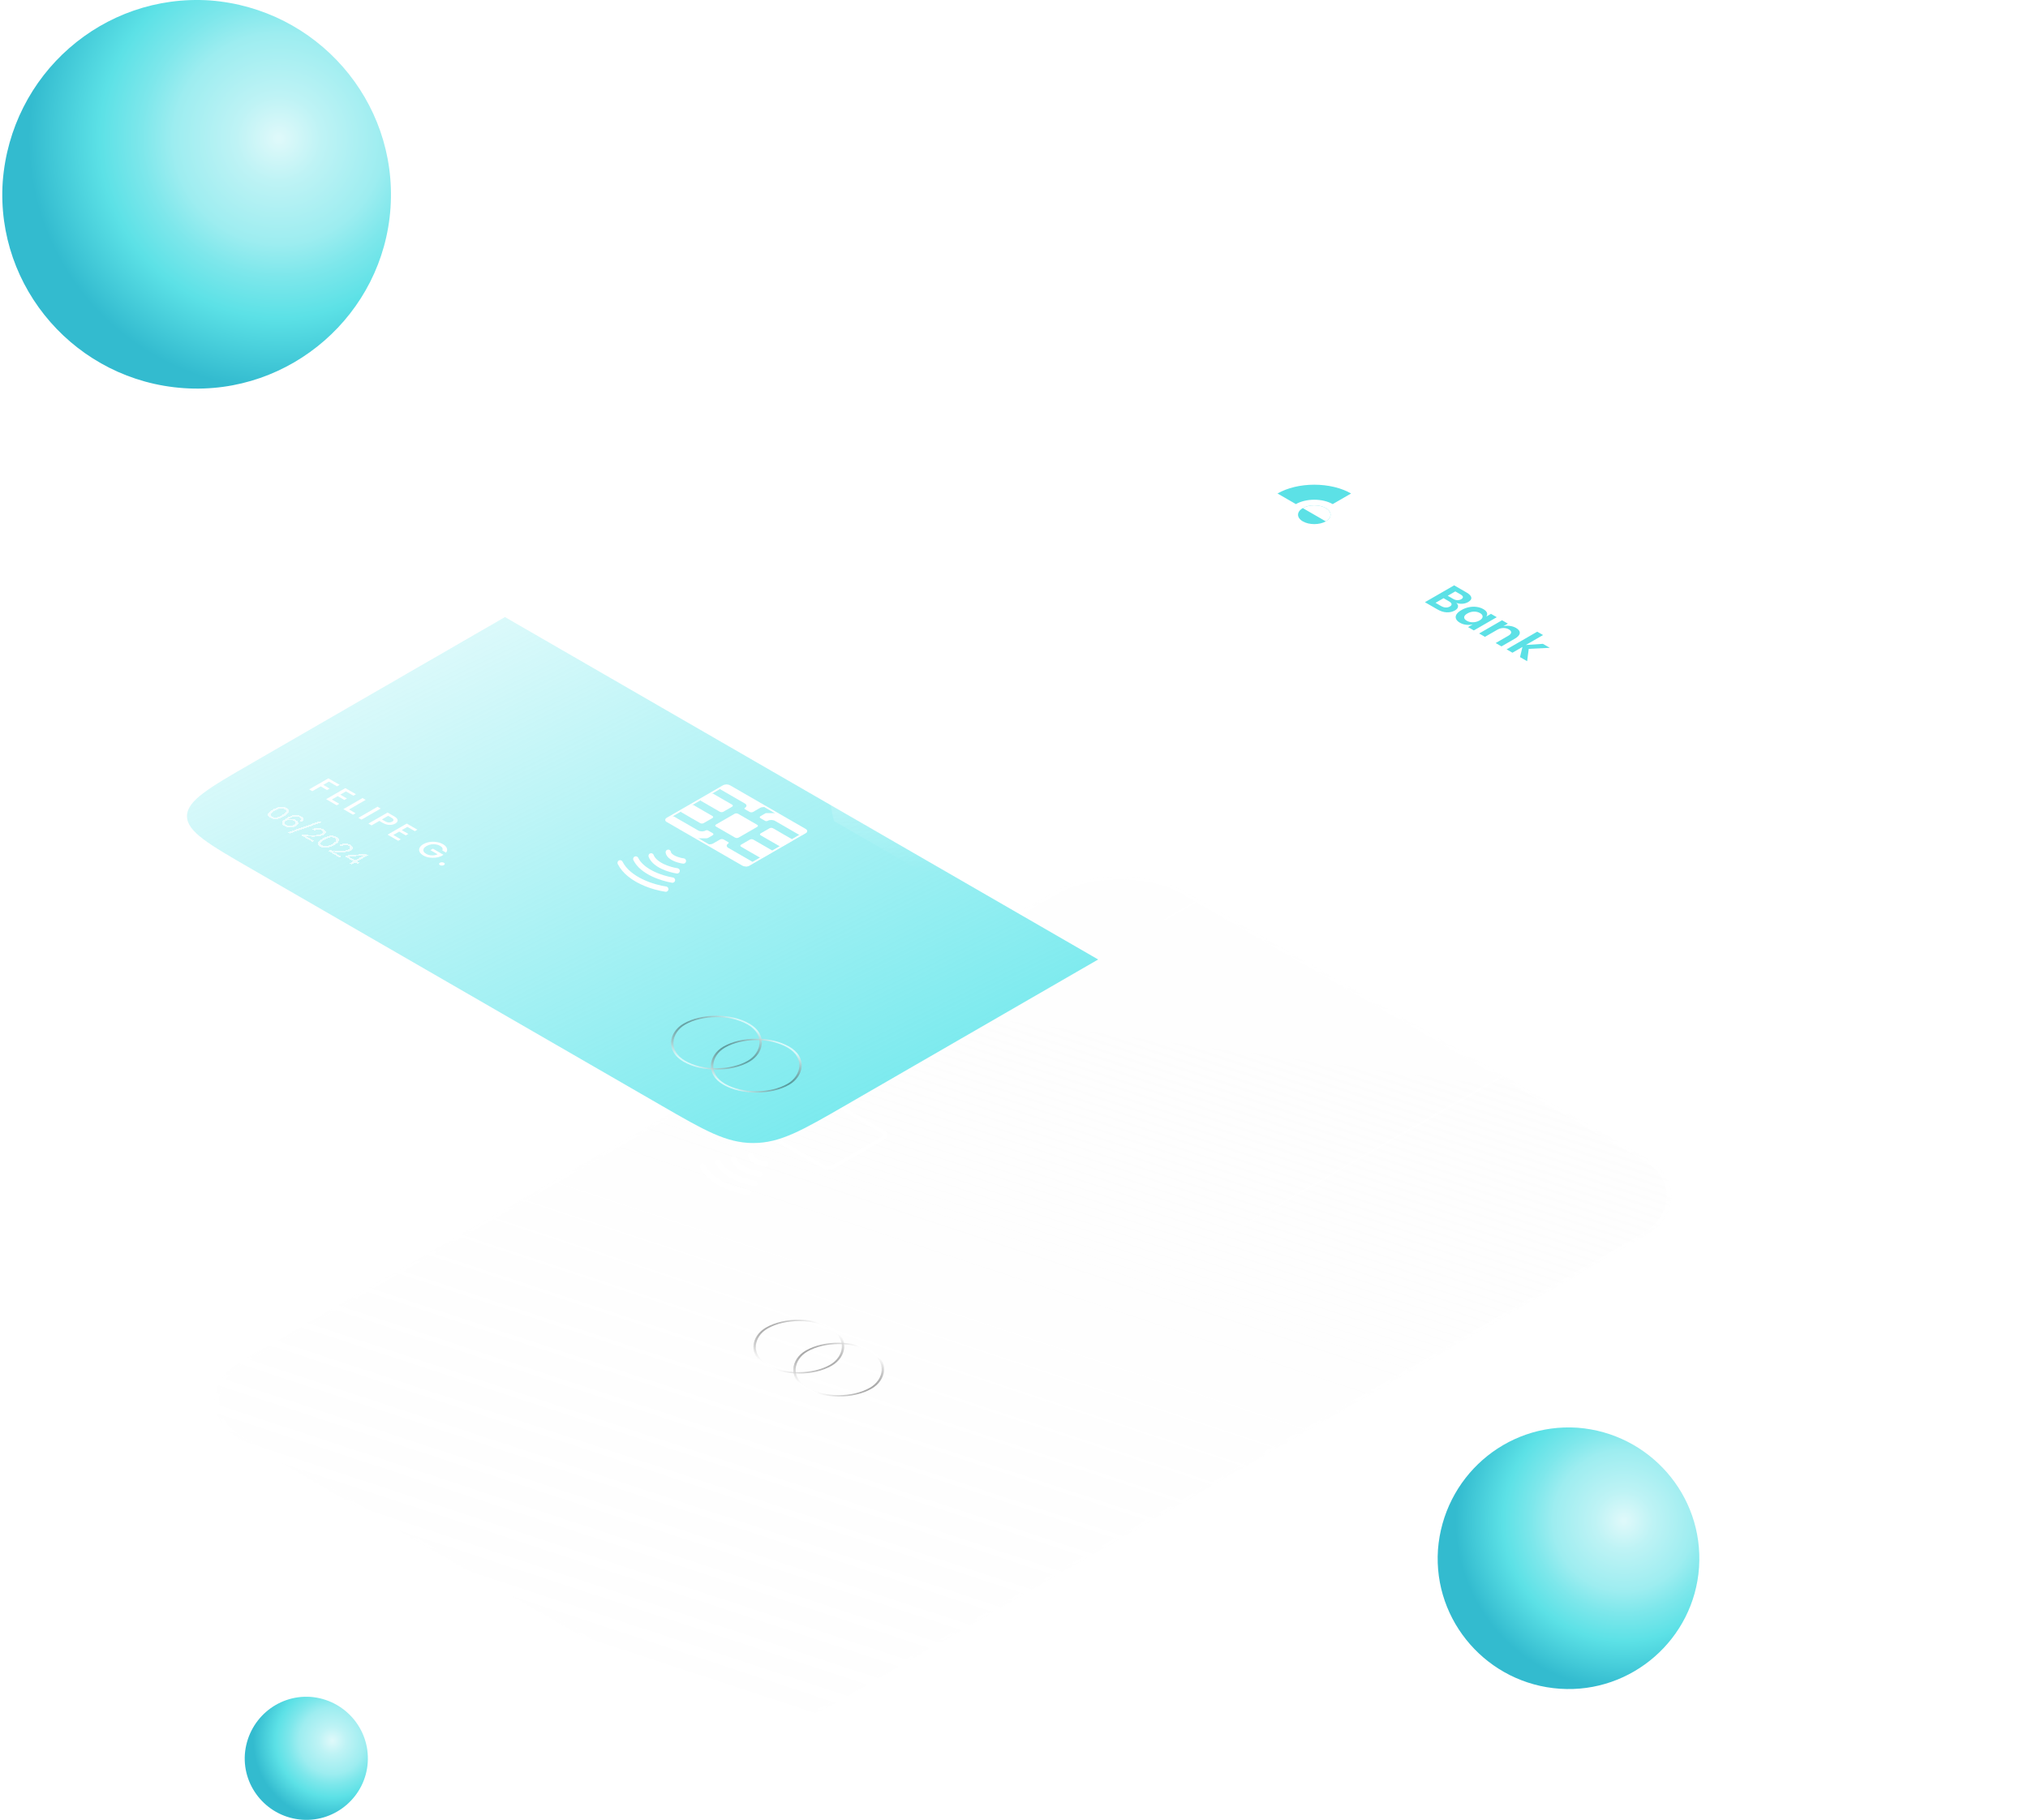 <svg width="527" height="473" viewBox="0 0 527 473" fill="none" xmlns="http://www.w3.org/2000/svg">
<path d="M47.813 100.884C19.926 99.009 -1.165 74.872 0.71 47.219C2.819 19.332 26.722 -1.759 54.609 0.116C82.262 2.225 103.353 26.128 101.478 54.015C99.603 81.668 75.466 102.759 47.813 100.884Z" fill="url(#paint0_radial_118120_24)"/>
<g filter="url(#filter0_b_118120_24)">
<rect width="178" height="284" rx="20" transform="matrix(0.866 0.5 -0.866 0.5 290.953 222)" fill="url(#paint1_linear_118120_24)"/>
<rect x="-2.98023e-08" y="0.5" width="177" height="283" rx="19.5" transform="matrix(0.866 0.5 -0.866 0.5 291.386 222.25)" stroke="url(#paint2_linear_118120_24)"/>
</g>
<g filter="url(#filter1_d_118120_24)">
<rect x="-2.05613e-08" y="0.345" width="177.31" height="283.558" rx="13.454" transform="matrix(0.866 0.5 -0.866 0.5 309.467 140.172)" fill="url(#paint3_linear_118120_24)" stroke="url(#paint4_linear_118120_24)" stroke-width="0.69"/>
<g opacity="0.9">
<rect opacity="0.75" x="4.47035e-08" y="-0.25" width="19.29" height="19.29" rx="9.645" transform="matrix(-0.866 -0.5 0.866 -0.5 218.156 356.496)" stroke="url(#paint5_linear_118120_24)" stroke-width="0.5"/>
<rect opacity="0.7" x="4.47035e-08" y="-0.25" width="19.29" height="19.29" rx="9.645" transform="matrix(-0.866 -0.5 0.866 -0.5 207.809 350.522)" stroke="url(#paint6_linear_118120_24)" stroke-width="0.5"/>
</g>
<g filter="url(#filter2_d_118120_24)">
<path d="M109.668 272.987L109.001 273.372L106.886 272.151L105.416 272.999L107.065 273.952L106.398 274.337L104.749 273.384L102.57 274.643L101.752 274.171L106.735 271.294L109.668 272.987ZM111.3 274.691L109.837 275.536L111.558 276.529L110.891 276.914L109.17 275.921L107.643 276.802L109.579 277.92L108.912 278.305L106.159 276.715L111.149 273.834L113.903 275.424L113.236 275.809L111.3 274.691ZM112.113 279.391L113.798 280.364L113.138 280.745L110.636 279.3L115.619 276.423L116.437 276.895L112.113 279.391ZM120.339 279.148L115.356 282.025L114.539 281.553L119.522 278.676L120.339 279.148ZM124.13 283.051C123.877 283.197 123.578 283.3 123.234 283.361C122.89 283.422 122.514 283.418 122.108 283.349C121.706 283.277 121.3 283.122 120.889 282.885L119.986 282.363L117.964 283.531L117.146 283.059L122.129 280.182L123.85 281.175C124.233 281.396 124.488 281.621 124.617 281.85C124.756 282.079 124.778 282.296 124.682 282.5C124.591 282.707 124.407 282.89 124.13 283.051ZM121.556 282.5C121.867 282.679 122.168 282.773 122.459 282.781C122.756 282.787 123.033 282.715 123.291 282.566C123.836 282.252 123.8 281.916 123.183 281.56L122.28 281.039L120.653 281.978L121.556 282.5ZM127.268 283.91L125.806 284.755L127.526 285.748L126.86 286.133L125.139 285.14L123.612 286.022L125.548 287.139L124.881 287.524L122.128 285.935L127.118 283.054L129.871 284.643L129.204 285.028L127.268 283.91ZM136.34 290.042C136.459 289.824 136.466 289.613 136.361 289.408C136.261 289.201 136.06 289.011 135.759 288.837C135.429 288.647 135.061 288.52 134.655 288.456C134.248 288.393 133.835 288.397 133.414 288.469C132.998 288.543 132.611 288.684 132.253 288.891C131.894 289.098 131.648 289.323 131.514 289.566C131.39 289.809 131.383 290.047 131.493 290.282C131.603 290.516 131.823 290.729 132.152 290.919C132.597 291.176 133.082 291.313 133.608 291.329C134.134 291.346 134.64 291.249 135.128 291.039L133.256 289.959L133.909 289.582L136.655 291.168L136.017 291.536C135.577 291.729 135.082 291.855 134.533 291.913C133.988 291.974 133.438 291.957 132.884 291.863C132.339 291.769 131.849 291.597 131.414 291.346C130.945 291.075 130.625 290.766 130.453 290.419C130.286 290.068 130.281 289.715 130.439 289.359C130.601 289.006 130.926 288.688 131.414 288.407C131.901 288.125 132.451 287.938 133.063 287.844C133.68 287.753 134.289 287.757 134.891 287.856C135.503 287.955 136.041 288.139 136.504 288.407C137.035 288.713 137.374 289.061 137.523 289.45C137.68 289.839 137.613 290.225 137.322 290.609L136.34 290.042ZM135.726 293.844C135.578 293.758 135.504 293.657 135.504 293.542C135.504 293.426 135.578 293.325 135.726 293.239C135.874 293.154 136.049 293.111 136.249 293.111C136.45 293.111 136.625 293.154 136.773 293.239C136.916 293.322 136.988 293.421 136.988 293.537C136.988 293.653 136.914 293.754 136.766 293.84C136.618 293.925 136.443 293.968 136.242 293.968C136.042 293.968 135.869 293.927 135.726 293.844Z" fill="white"/>
</g>
<g filter="url(#filter3_d_118120_24)">
<path d="M92.275 279.415C91.598 279.806 91.182 280.175 91.027 280.522C90.871 280.869 91.068 281.202 91.618 281.519C92.168 281.836 92.743 281.95 93.345 281.861C93.95 281.773 94.592 281.534 95.269 281.143C95.938 280.757 96.348 280.389 96.5 280.039C96.655 279.692 96.458 279.36 95.908 279.042C95.358 278.725 94.783 278.611 94.181 278.701C93.584 278.788 92.948 279.026 92.275 279.415ZM94.731 280.833C94.385 281.033 94.068 281.186 93.781 281.291C93.502 281.397 93.223 281.45 92.945 281.45C92.666 281.45 92.395 281.374 92.132 281.222C91.873 281.073 91.744 280.918 91.744 280.757C91.744 280.596 91.833 280.434 92.012 280.27C92.2 280.107 92.466 279.925 92.813 279.725C93.156 279.527 93.466 279.376 93.745 279.27C94.028 279.166 94.307 279.116 94.582 279.118C94.861 279.118 95.129 279.193 95.388 279.342C95.651 279.494 95.783 279.65 95.783 279.811C95.787 279.97 95.697 280.13 95.514 280.291C95.335 280.454 95.074 280.635 94.731 280.833ZM99.279 282.355C99.499 282.191 99.606 282.03 99.602 281.872C99.606 281.713 99.487 281.564 99.244 281.423C98.905 281.228 98.517 281.155 98.079 281.206C97.644 281.259 97.142 281.45 96.573 281.779L96.358 281.91C96.656 281.806 96.983 281.776 97.338 281.82C97.696 281.861 98.021 281.966 98.311 282.134C98.73 282.375 98.931 282.636 98.915 282.917C98.903 283.2 98.672 283.471 98.222 283.731C97.959 283.883 97.668 283.991 97.35 284.055C97.035 284.117 96.706 284.123 96.364 284.073C96.029 284.022 95.704 283.906 95.39 283.724C94.788 283.377 94.563 283.029 94.715 282.679C94.87 282.332 95.272 281.971 95.922 281.596C96.67 281.163 97.352 280.908 97.965 280.83C98.586 280.752 99.17 280.87 99.716 281.185C100.118 281.418 100.313 281.661 100.301 281.917C100.293 282.174 100.126 282.42 99.799 282.655L99.279 282.355ZM95.862 282.265C95.571 282.433 95.41 282.623 95.378 282.834C95.354 283.046 95.511 283.249 95.85 283.445C96.129 283.606 96.433 283.687 96.764 283.69C97.099 283.69 97.415 283.603 97.714 283.431C98.037 283.245 98.198 283.055 98.198 282.862C98.202 282.666 98.057 282.483 97.762 282.313C97.594 282.217 97.401 282.144 97.182 282.096C96.963 282.048 96.736 282.036 96.501 282.061C96.27 282.084 96.057 282.152 95.862 282.265ZM105.016 282.734L96.729 285.629L96.203 285.325L104.484 282.427L105.016 282.734ZM100.081 285.901C101.212 286.03 102.204 286.083 103.056 286.06C103.913 286.035 104.534 285.911 104.921 285.688C105.16 285.55 105.289 285.403 105.309 285.249C105.337 285.095 105.215 284.94 104.945 284.784C104.666 284.623 104.365 284.553 104.042 284.573C103.724 284.592 103.401 284.686 103.074 284.856L102.537 284.546C103.035 284.29 103.54 284.166 104.054 284.173C104.572 284.178 105.038 284.3 105.452 284.539C105.847 284.766 106.054 285.008 106.074 285.263C106.094 285.518 105.91 285.758 105.524 285.981C105.205 286.165 104.777 286.292 104.239 286.364C103.71 286.435 103.148 286.463 102.555 286.446C101.969 286.43 101.415 286.384 100.894 286.308L103.033 287.543L102.584 287.802L99.687 286.129L100.081 285.901ZM105.275 286.92C104.598 287.311 104.182 287.68 104.027 288.028C103.871 288.375 104.068 288.707 104.618 289.025C105.168 289.342 105.743 289.456 106.345 289.366C106.95 289.279 107.592 289.04 108.269 288.649C108.938 288.262 109.348 287.894 109.5 287.545C109.655 287.197 109.458 286.865 108.908 286.548C108.358 286.23 107.783 286.117 107.181 286.206C106.584 286.294 105.949 286.532 105.275 286.92ZM107.731 288.338C107.385 288.538 107.068 288.691 106.781 288.797C106.502 288.903 106.223 288.956 105.945 288.956C105.666 288.956 105.395 288.88 105.132 288.728C104.873 288.578 104.744 288.423 104.744 288.262C104.744 288.101 104.833 287.939 105.013 287.776C105.2 287.613 105.467 287.431 105.813 287.231C106.156 287.033 106.466 286.881 106.745 286.775C107.028 286.672 107.307 286.621 107.582 286.624C107.861 286.624 108.129 286.698 108.388 286.848C108.651 287 108.783 287.156 108.783 287.317C108.787 287.476 108.697 287.636 108.514 287.797C108.335 287.96 108.074 288.14 107.731 288.338ZM107.141 289.978C108.272 290.106 109.264 290.159 110.117 290.136C110.973 290.111 111.594 289.987 111.981 289.764C112.22 289.626 112.349 289.48 112.369 289.326C112.397 289.172 112.276 289.016 112.005 288.86C111.726 288.699 111.425 288.629 111.102 288.649C110.784 288.668 110.461 288.762 110.135 288.932L109.597 288.622C110.095 288.367 110.601 288.242 111.114 288.249C111.632 288.254 112.098 288.376 112.513 288.615C112.907 288.843 113.114 289.084 113.134 289.339C113.154 289.595 112.971 289.834 112.584 290.057C112.266 290.241 111.837 290.369 111.3 290.44C110.77 290.511 110.208 290.539 109.615 290.523C109.029 290.507 108.476 290.461 107.954 290.385L110.093 291.62L109.645 291.878L106.747 290.205L107.141 289.978ZM111.015 291.58L111.469 291.317L116.452 290.938L117.038 291.276L114.236 292.894L114.857 293.253L114.385 293.525L113.764 293.166L112.796 293.725L112.246 293.408L113.214 292.849L111.015 291.58ZM115.861 291.362L112.061 291.638L113.722 292.597L115.861 291.362Z" fill="white" fill-opacity="0.7" shape-rendering="crispEdges"/>
</g>
<rect x="-2.98023e-08" y="0.5" width="23.86" height="18.042" rx="1.5" transform="matrix(0.866 0.5 -0.866 0.5 210.633 273.822)" stroke="white"/>
<g style="mix-blend-mode:overlay">
<path d="M198.996 293.599C197.799 293.439 195.335 292.763 195.064 291.333M197.371 296.164C195.513 295.889 191.56 294.726 190.612 292.269M196.153 298.566C193.678 298.174 188.308 296.529 186.628 293.078M194.42 300.91C191.405 300.499 184.812 298.557 182.56 294.076" stroke="white" stroke-width="1.38" stroke-linecap="round" stroke-linejoin="round"/>
</g>
</g>
<g filter="url(#filter4_d_118120_24)">
<g filter="url(#filter5_b_118120_24)">
<rect width="178" height="284.248" rx="13.799" transform="matrix(0.866 0.5 -0.866 0.5 283.76 48)" fill="url(#paint7_linear_118120_24)"/>
<rect x="-2.05613e-08" y="0.345" width="177.31" height="283.558" rx="13.454" transform="matrix(0.866 0.5 -0.866 0.5 284.059 48.172)" stroke="url(#paint8_linear_118120_24)" stroke-width="0.69"/>
</g>
<g filter="url(#filter6_b_118120_24)">
<path d="M127.217 138.38L281.37 227.38L215.646 265.326C204.379 271.83 198.746 275.083 191.746 275.083C184.746 275.083 179.113 271.83 167.847 265.326L61.493 203.922C50.227 197.418 44.594 194.166 44.594 190.124C44.594 186.083 50.227 182.83 61.493 176.326L127.217 138.38Z" fill="url(#paint9_linear_118120_24)"/>
</g>
<path d="M358.743 121.396L351.15 125.78L349.623 124.898L352.925 122.992L349.677 121.117L346.375 123.023L344.859 122.147L352.452 117.764L353.968 118.639L350.892 120.415L354.14 122.29L357.216 120.514L358.743 121.396ZM361.312 124.68C361.893 125.015 362.291 125.386 362.506 125.792C362.729 126.201 362.739 126.617 362.539 127.04C362.345 127.458 361.936 127.847 361.312 128.207C360.689 128.567 360.015 128.803 359.291 128.915C358.566 129.027 357.846 129.02 357.129 128.896C356.426 128.772 355.784 128.542 355.204 128.207C354.623 127.872 354.221 127.499 353.999 127.089C353.791 126.679 353.784 126.266 353.978 125.847C354.171 125.429 354.58 125.04 355.204 124.68C355.827 124.32 356.501 124.084 357.226 123.972C357.957 123.856 358.674 123.86 359.377 123.985C360.086 124.113 360.732 124.345 361.312 124.68ZM360 125.438C359.577 125.193 359.068 125.073 358.473 125.077C357.885 125.077 357.308 125.241 356.742 125.568C356.175 125.895 355.888 126.23 355.881 126.574C355.881 126.913 356.093 127.205 356.516 127.449C356.939 127.694 357.444 127.816 358.032 127.816C358.627 127.812 359.208 127.646 359.775 127.319C360.341 126.992 360.624 126.659 360.624 126.319C360.631 125.976 360.423 125.682 360 125.438ZM368.192 128.652C368.773 128.987 369.17 129.358 369.386 129.763C369.608 130.173 369.619 130.589 369.418 131.011C369.224 131.429 368.816 131.819 368.192 132.179C367.568 132.539 366.894 132.775 366.17 132.887C365.446 132.998 364.725 132.992 364.008 132.868C363.305 132.744 362.664 132.514 362.083 132.179C361.502 131.843 361.101 131.471 360.878 131.061C360.671 130.651 360.663 130.237 360.857 129.819C361.051 129.401 361.459 129.012 362.083 128.652C362.707 128.292 363.381 128.056 364.105 127.944C364.836 127.828 365.553 127.832 366.256 127.956C366.966 128.085 367.611 128.317 368.192 128.652ZM366.88 129.409C366.457 129.165 365.948 129.045 365.352 129.049C364.765 129.049 364.187 129.213 363.621 129.54C363.055 129.867 362.768 130.202 362.761 130.546C362.761 130.885 362.972 131.177 363.395 131.421C363.818 131.665 364.324 131.788 364.912 131.788C365.507 131.783 366.087 131.618 366.654 131.291C367.22 130.964 367.503 130.631 367.503 130.291C367.511 129.948 367.303 129.654 366.88 129.409Z" fill="white"/>
<path d="M374.437 134.704C374.802 135.022 374.949 135.36 374.877 135.716C374.82 136.072 374.562 136.382 374.103 136.647C373.465 137.016 372.744 137.183 371.941 137.15C371.153 137.117 370.353 136.867 369.543 136.399L366.284 134.517L373.877 130.134L377.071 131.978C377.839 132.421 378.258 132.858 378.33 133.288C378.409 133.723 378.143 134.116 377.534 134.468C377.061 134.741 376.548 134.892 375.996 134.921C375.451 134.954 374.931 134.882 374.437 134.704ZM372.21 132.847L373.576 133.636C373.956 133.855 374.325 133.973 374.684 133.99C375.057 134.006 375.401 133.923 375.716 133.741C376.032 133.559 376.179 133.363 376.157 133.151C376.136 132.94 375.924 132.719 375.523 132.487L374.178 131.711L372.21 132.847ZM370.479 135.511C370.88 135.743 371.275 135.871 371.662 135.896C372.056 135.917 372.422 135.83 372.759 135.635C373.096 135.441 373.243 135.227 373.2 134.996C373.171 134.764 372.956 134.532 372.554 134.3L371.124 133.474L369.038 134.679L370.479 135.511ZM381.468 136.317C381.97 136.607 382.282 136.923 382.404 137.267C382.525 137.61 382.461 137.942 382.21 138.26L383.447 137.546L384.952 138.416L378.994 141.856L377.489 140.986L378.736 140.266C378.184 140.411 377.607 140.45 377.005 140.384C376.41 140.314 375.861 140.133 375.359 139.844C374.857 139.554 374.527 139.223 374.37 138.85C374.212 138.478 374.248 138.093 374.477 137.695C374.721 137.298 375.155 136.919 375.779 136.559C376.402 136.199 377.055 135.95 377.736 135.814C378.431 135.677 379.102 135.655 379.747 135.746C380.392 135.837 380.966 136.027 381.468 136.317ZM380.618 137.354C380.145 137.081 379.611 136.95 379.016 136.963C378.421 136.975 377.854 137.136 377.317 137.447C376.779 137.757 376.499 138.084 376.478 138.428C376.463 138.767 376.693 139.074 377.166 139.347C377.625 139.612 378.155 139.74 378.758 139.732C379.374 139.724 379.944 139.568 380.468 139.266C380.998 138.96 381.267 138.631 381.274 138.279C381.296 137.927 381.077 137.619 380.618 137.354ZM389.962 141.208C390.65 141.606 390.973 142.053 390.93 142.55C390.887 143.046 390.457 143.531 389.639 144.003L386.176 146.002L384.671 145.133L387.961 143.233C388.435 142.959 388.678 142.678 388.693 142.388C388.714 142.094 388.514 141.825 388.091 141.581C387.66 141.333 387.176 141.215 386.639 141.227C386.101 141.239 385.57 141.397 385.047 141.699L381.885 143.524L380.369 142.649L386.327 139.209L387.843 140.085L386.649 140.774C387.209 140.633 387.779 140.602 388.359 140.681C388.955 140.759 389.489 140.935 389.962 141.208ZM390.995 148.784L391.63 146.145L389.027 147.648L387.51 146.772L395.469 142.177L396.985 143.053L392.511 145.636L396.942 145.338L398.738 146.375L393.264 146.642L392.845 149.852L390.995 148.784Z" fill="#5CE1E6"/>
<path d="M347.096 106.264C345.205 105.173 342.796 104.429 340.173 104.128C337.551 103.827 334.832 103.982 332.362 104.572C329.892 105.163 327.78 106.164 326.295 107.447C324.809 108.731 324.016 110.24 324.016 111.784C324.016 113.328 324.809 114.837 326.295 116.12C327.78 117.404 329.892 118.404 332.362 118.995C334.832 119.586 337.551 119.74 340.173 119.439C342.796 119.138 345.205 118.395 347.096 117.303L342.316 114.543C341.37 115.089 340.166 115.461 338.854 115.612C337.543 115.762 336.184 115.685 334.949 115.389C333.714 115.094 332.658 114.594 331.915 113.952C331.172 113.31 330.776 112.556 330.776 111.784C330.776 111.012 331.172 110.257 331.915 109.615C332.658 108.974 333.714 108.473 334.949 108.178C336.184 107.883 337.543 107.805 338.854 107.956C340.166 108.107 341.37 108.478 342.316 109.024L347.096 106.264Z" fill="white"/>
<path d="M347.096 106.264C345.84 105.54 344.35 104.965 342.709 104.572C341.069 104.18 339.311 103.978 337.536 103.978C335.76 103.978 334.002 104.18 332.362 104.572C330.722 104.965 329.231 105.54 327.976 106.264L332.756 109.024C333.383 108.662 334.129 108.374 334.949 108.178C335.769 107.982 336.648 107.881 337.536 107.881C338.423 107.881 339.302 107.982 340.123 108.178C340.943 108.374 341.688 108.662 342.316 109.024L347.096 106.264Z" fill="#5CE1E6"/>
<circle cx="3.45" cy="3.45" r="3.45" transform="matrix(0.866 0.5 -0.866 0.5 337.536 108.334)" fill="#5CE1E6"/>
<path d="M340.523 113.509C340.915 113.282 341.227 113.013 341.439 112.717C341.651 112.421 341.761 112.104 341.761 111.784C341.761 111.463 341.651 111.146 341.439 110.85C341.227 110.554 340.915 110.285 340.523 110.059C340.131 109.832 339.665 109.653 339.153 109.53C338.64 109.408 338.091 109.344 337.536 109.344C336.981 109.344 336.431 109.408 335.919 109.53C335.406 109.653 334.941 109.832 334.548 110.059L337.536 111.784L340.523 113.509Z" fill="white"/>
<g opacity="0.9">
<rect opacity="0.75" x="4.47035e-08" y="-0.25" width="19.29" height="19.29" rx="9.645" transform="matrix(-0.866 -0.5 0.866 -0.5 192.747 264.496)" stroke="url(#paint10_linear_118120_24)" stroke-width="0.5"/>
<rect opacity="0.7" x="4.47035e-08" y="-0.25" width="19.29" height="19.29" rx="9.645" transform="matrix(-0.866 -0.5 0.866 -0.5 182.401 258.522)" stroke="url(#paint11_linear_118120_24)" stroke-width="0.5"/>
</g>
<g filter="url(#filter7_d_118120_24)">
<path d="M289.734 64.009C290.975 64.725 291.735 65.404 292.014 66.045C292.294 66.695 291.921 67.316 290.896 67.908C289.871 68.5 288.799 68.713 287.68 68.548C286.562 68.391 285.382 67.954 284.142 67.238C282.887 66.513 282.116 65.824 281.83 65.17C281.543 64.524 281.912 63.905 282.937 63.313C283.963 62.721 285.038 62.506 286.164 62.668C287.289 62.837 288.48 63.284 289.734 64.009ZM285.346 66.542C285.927 66.877 286.458 67.138 286.938 67.325C287.411 67.515 287.888 67.616 288.368 67.629C288.856 67.645 289.326 67.523 289.777 67.263C290.229 67.002 290.441 66.731 290.412 66.449C290.39 66.172 290.218 65.894 289.896 65.617C289.566 65.344 289.111 65.04 288.53 64.704C287.928 64.356 287.386 64.085 286.906 63.891C286.425 63.696 285.945 63.593 285.465 63.58C284.977 63.572 284.508 63.698 284.056 63.959C283.604 64.22 283.389 64.489 283.411 64.766C283.425 65.048 283.601 65.327 283.937 65.605C284.274 65.882 284.744 66.195 285.346 66.542ZM281.769 68.608C283.009 69.324 283.769 70.003 284.049 70.644C284.329 71.294 283.956 71.915 282.931 72.507C281.905 73.099 280.833 73.312 279.715 73.147C278.596 72.989 277.417 72.552 276.177 71.836C274.922 71.112 274.151 70.423 273.864 69.769C273.577 69.123 273.947 68.504 274.972 67.912C275.997 67.32 277.073 67.105 278.198 67.266C279.324 67.436 280.514 67.883 281.769 68.608ZM277.381 71.141C277.962 71.476 278.492 71.737 278.973 71.923C279.446 72.114 279.923 72.215 280.403 72.228C280.891 72.244 281.36 72.122 281.812 71.861C282.264 71.6 282.475 71.329 282.447 71.048C282.425 70.77 282.253 70.493 281.93 70.216C281.601 69.943 281.145 69.638 280.565 69.303C279.962 68.955 279.421 68.684 278.941 68.49C278.46 68.295 277.98 68.192 277.499 68.179C277.012 68.171 276.542 68.297 276.091 68.558C275.639 68.819 275.424 69.088 275.445 69.365C275.46 69.647 275.635 69.926 275.972 70.203C276.309 70.481 276.779 70.793 277.381 71.141ZM273.804 73.206C275.044 73.922 275.804 74.601 276.084 75.243C276.363 75.893 275.991 76.514 274.965 77.106C273.94 77.698 272.868 77.911 271.75 77.745C270.631 77.588 269.452 77.151 268.211 76.435C266.957 75.711 266.186 75.022 265.899 74.368C265.612 73.722 265.981 73.103 267.007 72.511C268.032 71.919 269.107 71.704 270.233 71.865C271.359 72.035 272.549 72.482 273.804 73.206ZM269.416 75.74C269.997 76.075 270.527 76.336 271.008 76.522C271.481 76.713 271.958 76.814 272.438 76.826C272.925 76.843 273.395 76.721 273.847 76.46C274.298 76.199 274.51 75.928 274.481 75.647C274.46 75.369 274.288 75.092 273.965 74.814C273.635 74.541 273.18 74.237 272.599 73.902C271.997 73.554 271.456 73.283 270.975 73.088C270.495 72.894 270.014 72.79 269.534 72.778C269.047 72.77 268.577 72.896 268.125 73.157C267.674 73.417 267.458 73.686 267.48 73.964C267.494 74.245 267.67 74.525 268.007 74.802C268.344 75.079 268.814 75.392 269.416 75.74ZM265.838 77.805C267.079 78.521 267.839 79.2 268.118 79.842C268.398 80.492 268.025 81.113 267 81.704C265.975 82.296 264.903 82.51 263.784 82.344C262.666 82.187 261.486 81.75 260.246 81.034C258.991 80.309 258.22 79.62 257.934 78.966C257.647 78.32 258.016 77.702 259.041 77.11C260.067 76.518 261.142 76.302 262.268 76.464C263.394 76.634 264.584 77.081 265.838 77.805ZM261.45 80.338C262.031 80.674 262.562 80.935 263.042 81.121C263.515 81.311 263.992 81.413 264.473 81.425C264.96 81.442 265.43 81.32 265.881 81.059C266.333 80.798 266.545 80.527 266.516 80.245C266.495 79.968 266.322 79.691 266 79.413C265.67 79.14 265.215 78.836 264.634 78.501C264.032 78.153 263.49 77.882 263.01 77.687C262.53 77.493 262.049 77.389 261.569 77.377C261.081 77.368 260.612 77.495 260.16 77.755C259.708 78.016 259.493 78.285 259.515 78.563C259.529 78.844 259.705 79.124 260.042 79.401C260.379 79.678 260.848 79.991 261.45 80.338ZM254.004 84.638C255.244 85.354 256.004 86.033 256.284 86.674C256.564 87.324 256.191 87.945 255.165 88.537C254.14 89.129 253.068 89.342 251.95 89.177C250.831 89.019 249.652 88.583 248.411 87.867C247.157 87.142 246.386 86.453 246.099 85.799C245.812 85.153 246.182 84.534 247.207 83.942C248.232 83.35 249.308 83.135 250.433 83.296C251.559 83.466 252.749 83.913 254.004 84.638ZM249.616 87.171C250.197 87.506 250.727 87.767 251.208 87.954C251.681 88.144 252.158 88.245 252.638 88.258C253.126 88.274 253.595 88.152 254.047 87.891C254.499 87.631 254.71 87.359 254.682 87.078C254.66 86.801 254.488 86.523 254.165 86.246C253.835 85.973 253.38 85.668 252.799 85.333C252.197 84.986 251.656 84.714 251.175 84.52C250.695 84.325 250.215 84.222 249.734 84.209C249.247 84.201 248.777 84.327 248.325 84.588C247.874 84.849 247.659 85.118 247.68 85.395C247.694 85.677 247.87 85.956 248.207 86.234C248.544 86.511 249.014 86.823 249.616 87.171ZM246.039 89.237C247.279 89.953 248.039 90.632 248.319 91.273C248.598 91.923 248.225 92.544 247.2 93.136C246.175 93.728 245.103 93.941 243.984 93.775C242.866 93.618 241.687 93.181 240.446 92.465C239.191 91.741 238.421 91.052 238.134 90.398C237.847 89.752 238.216 89.133 239.242 88.541C240.267 87.949 241.342 87.734 242.468 87.895C243.594 88.065 244.784 88.512 246.039 89.237ZM241.651 91.77C242.231 92.105 242.762 92.366 243.242 92.552C243.716 92.743 244.192 92.844 244.673 92.856C245.16 92.873 245.63 92.751 246.082 92.49C246.533 92.229 246.745 91.958 246.716 91.677C246.695 91.399 246.523 91.122 246.2 90.845C245.87 90.572 245.415 90.267 244.834 89.932C244.232 89.584 243.691 89.313 243.21 89.118C242.73 88.924 242.249 88.82 241.769 88.808C241.281 88.8 240.812 88.926 240.36 89.187C239.908 89.448 239.693 89.717 239.715 89.994C239.729 90.275 239.905 90.555 240.242 90.832C240.579 91.11 241.048 91.422 241.651 91.77ZM238.073 93.835C239.314 94.551 240.074 95.23 240.353 95.872C240.633 96.522 240.26 97.143 239.235 97.735C238.21 98.327 237.138 98.54 236.019 98.374C234.901 98.217 233.721 97.78 232.481 97.064C231.226 96.34 230.455 95.65 230.169 94.996C229.882 94.351 230.251 93.732 231.276 93.14C232.302 92.548 233.377 92.333 234.503 92.494C235.628 92.664 236.819 93.111 238.073 93.835ZM233.685 96.369C234.266 96.704 234.797 96.965 235.277 97.151C235.75 97.341 236.227 97.443 236.708 97.455C237.195 97.472 237.665 97.35 238.116 97.089C238.568 96.828 238.78 96.557 238.751 96.275C238.729 95.998 238.557 95.721 238.235 95.444C237.905 95.17 237.45 94.866 236.869 94.531C236.267 94.183 235.725 93.912 235.245 93.717C234.764 93.523 234.284 93.419 233.804 93.407C233.316 93.399 232.847 93.525 232.395 93.786C231.943 94.046 231.728 94.316 231.75 94.593C231.764 94.874 231.94 95.154 232.277 95.431C232.613 95.708 233.083 96.021 233.685 96.369ZM230.108 98.434C231.348 99.15 232.108 99.829 232.388 100.471C232.668 101.121 232.295 101.742 231.27 102.333C230.244 102.925 229.172 103.139 228.054 102.973C226.935 102.816 225.756 102.379 224.516 101.663C223.261 100.938 222.49 100.249 222.203 99.595C221.916 98.949 222.286 98.331 223.311 97.739C224.336 97.147 225.412 96.931 226.537 97.093C227.663 97.263 228.853 97.71 230.108 98.434ZM225.72 100.967C226.301 101.303 226.831 101.564 227.312 101.75C227.785 101.94 228.262 102.042 228.742 102.054C229.23 102.071 229.699 101.949 230.151 101.688C230.603 101.427 230.814 101.156 230.786 100.874C230.764 100.597 230.592 100.32 230.269 100.042C229.94 99.769 229.484 99.465 228.904 99.129C228.301 98.782 227.76 98.511 227.28 98.316C226.799 98.121 226.319 98.018 225.838 98.006C225.351 97.997 224.881 98.124 224.43 98.384C223.978 98.645 223.763 98.914 223.784 99.192C223.799 99.473 223.974 99.752 224.311 100.03C224.648 100.307 225.118 100.62 225.72 100.967ZM218.274 105.267C219.514 105.983 220.274 106.662 220.554 107.303C220.833 107.953 220.46 108.574 219.435 109.166C218.41 109.758 217.338 109.971 216.219 109.806C215.101 109.648 213.921 109.212 212.681 108.496C211.426 107.771 210.656 107.082 210.369 106.428C210.082 105.782 210.451 105.163 211.477 104.571C212.502 103.979 213.577 103.764 214.703 103.925C215.829 104.095 217.019 104.542 218.274 105.267ZM213.886 107.8C214.466 108.135 214.997 108.396 215.477 108.582C215.951 108.773 216.427 108.874 216.908 108.887C217.395 108.903 217.865 108.781 218.317 108.52C218.768 108.26 218.98 107.988 218.951 107.707C218.93 107.43 218.758 107.152 218.435 106.875C218.105 106.602 217.65 106.297 217.069 105.962C216.467 105.614 215.925 105.343 215.445 105.149C214.965 104.954 214.484 104.851 214.004 104.838C213.516 104.83 213.047 104.956 212.595 105.217C212.143 105.478 211.928 105.747 211.95 106.024C211.964 106.306 212.14 106.585 212.477 106.862C212.814 107.14 213.283 107.452 213.886 107.8ZM210.308 109.865C211.549 110.582 212.309 111.26 212.588 111.902C212.868 112.552 212.495 113.173 211.47 113.765C210.444 114.357 209.373 114.57 208.254 114.404C207.136 114.247 205.956 113.81 204.716 113.094C203.461 112.37 202.69 111.681 202.403 111.027C202.117 110.381 202.486 109.762 203.511 109.17C204.537 108.578 205.612 108.363 206.738 108.524C207.863 108.694 209.054 109.141 210.308 109.865ZM205.92 112.399C206.501 112.734 207.032 112.995 207.512 113.181C207.985 113.372 208.462 113.473 208.942 113.485C209.43 113.502 209.9 113.38 210.351 113.119C210.803 112.858 211.014 112.587 210.986 112.306C210.964 112.028 210.792 111.751 210.47 111.474C210.14 111.2 209.684 110.896 209.104 110.561C208.501 110.213 207.96 109.942 207.48 109.747C206.999 109.553 206.519 109.449 206.039 109.437C205.551 109.429 205.081 109.555 204.63 109.816C204.178 110.077 203.963 110.346 203.984 110.623C203.999 110.904 204.174 111.184 204.511 111.461C204.848 111.739 205.318 112.051 205.92 112.399ZM202.343 114.464C203.583 115.18 204.343 115.859 204.623 116.501C204.903 117.151 204.53 117.772 203.504 118.364C202.479 118.956 201.407 119.169 200.289 119.003C199.17 118.846 197.991 118.409 196.75 117.693C195.496 116.969 194.725 116.279 194.438 115.625C194.151 114.98 194.521 114.361 195.546 113.769C196.571 113.177 197.647 112.962 198.772 113.123C199.898 113.293 201.088 113.74 202.343 114.464ZM197.955 116.998C198.536 117.333 199.066 117.594 199.547 117.78C200.02 117.97 200.497 118.072 200.977 118.084C201.465 118.101 201.934 117.979 202.386 117.718C202.838 117.457 203.049 117.186 203.021 116.904C202.999 116.627 202.827 116.35 202.504 116.072C202.174 115.799 201.719 115.495 201.138 115.16C200.536 114.812 199.995 114.541 199.514 114.346C199.034 114.152 198.554 114.048 198.073 114.036C197.586 114.028 197.116 114.154 196.664 114.415C196.213 114.675 195.998 114.944 196.019 115.222C196.033 115.503 196.209 115.783 196.546 116.06C196.883 116.337 197.353 116.65 197.955 116.998ZM194.378 119.063C195.618 119.779 196.378 120.458 196.658 121.1C196.937 121.75 196.564 122.37 195.539 122.962C194.514 123.554 193.442 123.768 192.324 123.602C191.205 123.445 190.026 123.008 188.785 122.292C187.53 121.567 186.76 120.878 186.473 120.224C186.186 119.578 186.555 118.96 187.581 118.368C188.606 117.776 189.681 117.56 190.807 117.722C191.933 117.892 193.123 118.339 194.378 119.063ZM189.99 121.596C190.57 121.932 191.101 122.192 191.581 122.379C192.055 122.569 192.531 122.671 193.012 122.683C193.499 122.7 193.969 122.577 194.421 122.317C194.872 122.056 195.084 121.785 195.055 121.503C195.034 121.226 194.862 120.949 194.539 120.671C194.209 120.398 193.754 120.094 193.173 119.758C192.571 119.411 192.03 119.14 191.549 118.945C191.069 118.75 190.588 118.647 190.108 118.635C189.62 118.626 189.151 118.753 188.699 119.013C188.247 119.274 188.032 119.543 188.054 119.821C188.068 120.102 188.244 120.381 188.581 120.659C188.918 120.936 189.387 121.249 189.99 121.596ZM182.543 125.896C183.784 126.612 184.544 127.291 184.823 127.932C185.103 128.582 184.73 129.203 183.705 129.795C182.679 130.387 181.607 130.6 180.489 130.435C179.37 130.277 178.191 129.841 176.951 129.124C175.696 128.4 174.925 127.711 174.638 127.057C174.352 126.411 174.721 125.792 175.746 125.2C176.771 124.608 177.847 124.393 178.973 124.554C180.098 124.724 181.288 125.171 182.543 125.896ZM178.155 128.429C178.736 128.764 179.267 129.025 179.747 129.211C180.22 129.402 180.697 129.503 181.177 129.516C181.665 129.532 182.134 129.41 182.586 129.149C183.038 128.889 183.249 128.617 183.221 128.336C183.199 128.059 183.027 127.781 182.704 127.504C182.375 127.231 181.919 126.926 181.339 126.591C180.736 126.243 180.195 125.972 179.715 125.778C179.234 125.583 178.754 125.48 178.273 125.467C177.786 125.459 177.316 125.585 176.865 125.846C176.413 126.107 176.198 126.376 176.219 126.653C176.234 126.935 176.409 127.214 176.746 127.491C177.083 127.769 177.553 128.081 178.155 128.429ZM174.578 130.494C175.818 131.211 176.578 131.889 176.858 132.531C177.138 133.181 176.765 133.802 175.739 134.394C174.714 134.986 173.642 135.199 172.524 135.033C171.405 134.876 170.226 134.439 168.985 133.723C167.731 132.999 166.96 132.31 166.673 131.656C166.386 131.01 166.756 130.391 167.781 129.799C168.806 129.207 169.882 128.992 171.007 129.153C172.133 129.323 173.323 129.77 174.578 130.494ZM170.19 133.028C170.771 133.363 171.301 133.624 171.782 133.81C172.255 134.001 172.732 134.102 173.212 134.114C173.7 134.131 174.169 134.009 174.621 133.748C175.073 133.487 175.284 133.216 175.255 132.935C175.234 132.657 175.062 132.38 174.739 132.103C174.409 131.829 173.954 131.525 173.373 131.19C172.771 130.842 172.23 130.571 171.749 130.376C171.269 130.182 170.789 130.078 170.308 130.066C169.821 130.058 169.351 130.184 168.899 130.445C168.448 130.706 168.233 130.975 168.254 131.252C168.268 131.533 168.444 131.813 168.781 132.09C169.118 132.368 169.588 132.68 170.19 133.028ZM166.613 135.093C167.853 135.809 168.613 136.488 168.893 137.13C169.172 137.78 168.799 138.401 167.774 138.993C166.749 139.585 165.677 139.798 164.558 139.632C163.44 139.475 162.26 139.038 161.02 138.322C159.765 137.598 158.995 136.908 158.708 136.254C158.421 135.609 158.79 134.99 159.816 134.398C160.841 133.806 161.916 133.591 163.042 133.752C164.168 133.922 165.358 134.369 166.613 135.093ZM162.225 137.627C162.805 137.962 163.336 138.223 163.816 138.409C164.29 138.599 164.766 138.701 165.247 138.713C165.734 138.73 166.204 138.608 166.656 138.347C167.107 138.086 167.319 137.815 167.29 137.533C167.269 137.256 167.097 136.979 166.774 136.701C166.444 136.428 165.989 136.124 165.408 135.789C164.806 135.441 164.264 135.17 163.784 134.975C163.304 134.781 162.823 134.677 162.343 134.665C161.855 134.656 161.386 134.783 160.934 135.044C160.482 135.304 160.267 135.573 160.289 135.851C160.303 136.132 160.479 136.412 160.816 136.689C161.153 136.966 161.622 137.279 162.225 137.627ZM158.647 139.692C159.888 140.408 160.648 141.087 160.927 141.729C161.207 142.379 160.834 142.999 159.809 143.591C158.784 144.183 157.712 144.397 156.593 144.231C155.475 144.074 154.295 143.637 153.055 142.921C151.8 142.196 151.029 141.507 150.742 140.853C150.456 140.207 150.825 139.588 151.85 138.997C152.876 138.405 153.951 138.189 155.077 138.351C156.202 138.52 157.393 138.968 158.647 139.692ZM154.259 142.225C154.84 142.561 155.371 142.821 155.851 143.008C156.324 143.198 156.801 143.3 157.281 143.312C157.769 143.329 158.239 143.206 158.69 142.946C159.142 142.685 159.354 142.414 159.325 142.132C159.303 141.855 159.131 141.578 158.809 141.3C158.479 141.027 158.023 140.723 157.443 140.387C156.84 140.04 156.299 139.769 155.819 139.574C155.338 139.379 154.858 139.276 154.378 139.264C153.89 139.255 153.42 139.381 152.969 139.642C152.517 139.903 152.302 140.172 152.323 140.449C152.338 140.731 152.513 141.01 152.85 141.288C153.187 141.565 153.657 141.878 154.259 142.225Z" fill="white"/>
</g>
<g filter="url(#filter8_d_118120_24)">
<path d="M84.26 180.987L83.593 181.372L81.478 180.151L80.008 180.999L81.657 181.952L80.99 182.337L79.341 181.384L77.161 182.643L76.344 182.171L81.327 179.294L84.26 180.987ZM85.892 182.691L84.429 183.536L86.15 184.529L85.483 184.914L83.762 183.921L82.235 184.802L84.171 185.92L83.504 186.305L80.751 184.715L85.741 181.834L88.494 183.424L87.828 183.809L85.892 182.691ZM86.705 187.391L88.39 188.364L87.73 188.745L85.228 187.3L90.211 184.423L91.028 184.895L86.705 187.391ZM94.931 187.148L89.948 190.025L89.131 189.553L94.114 186.676L94.931 187.148ZM98.722 191.051C98.468 191.197 98.17 191.3 97.826 191.361C97.481 191.422 97.106 191.418 96.7 191.349C96.298 191.277 95.892 191.122 95.481 190.885L94.578 190.363L92.556 191.531L91.738 191.059L96.721 188.182L98.442 189.175C98.825 189.396 99.08 189.621 99.209 189.85C99.348 190.079 99.369 190.296 99.274 190.5C99.183 190.707 98.999 190.89 98.722 191.051ZM96.148 190.5C96.458 190.679 96.76 190.773 97.051 190.781C97.347 190.787 97.625 190.715 97.883 190.566C98.428 190.252 98.392 189.916 97.775 189.56L96.872 189.039L95.244 189.978L96.148 190.5ZM101.86 191.91L100.397 192.755L102.118 193.748L101.451 194.133L99.731 193.14L98.204 194.022L100.139 195.139L99.473 195.524L96.719 193.935L101.71 191.054L104.463 192.643L103.796 193.028L101.86 191.91ZM110.931 198.042C111.051 197.824 111.058 197.613 110.953 197.408C110.852 197.201 110.652 197.011 110.351 196.837C110.021 196.647 109.653 196.52 109.246 196.456C108.84 196.393 108.427 196.397 108.006 196.469C107.59 196.543 107.203 196.684 106.844 196.891C106.486 197.098 106.24 197.323 106.106 197.566C105.982 197.809 105.975 198.047 106.084 198.282C106.194 198.516 106.414 198.729 106.744 198.919C107.189 199.176 107.674 199.313 108.2 199.329C108.725 199.346 109.232 199.249 109.72 199.039L107.848 197.959L108.501 197.582L111.247 199.168L110.609 199.536C110.169 199.729 109.674 199.855 109.125 199.913C108.58 199.974 108.03 199.957 107.475 199.863C106.931 199.769 106.441 199.597 106.006 199.346C105.537 199.075 105.217 198.766 105.045 198.419C104.878 198.068 104.873 197.715 105.031 197.359C105.193 197.006 105.518 196.688 106.006 196.407C106.493 196.125 107.043 195.938 107.655 195.844C108.271 195.753 108.881 195.757 109.483 195.856C110.095 195.955 110.633 196.139 111.096 196.407C111.627 196.713 111.966 197.061 112.114 197.45C112.272 197.839 112.205 198.225 111.914 198.609L110.931 198.042ZM110.318 201.844C110.17 201.758 110.096 201.657 110.096 201.542C110.096 201.426 110.17 201.325 110.318 201.239C110.466 201.154 110.641 201.111 110.841 201.111C111.042 201.111 111.216 201.154 111.365 201.239C111.508 201.322 111.58 201.421 111.58 201.537C111.58 201.653 111.506 201.754 111.357 201.84C111.209 201.925 111.035 201.968 110.834 201.968C110.633 201.968 110.461 201.927 110.318 201.844Z" fill="white"/>
</g>
<g filter="url(#filter9_d_118120_24)">
<path d="M66.867 187.415C66.19 187.806 65.774 188.175 65.618 188.522C65.463 188.869 65.66 189.202 66.21 189.519C66.76 189.836 67.335 189.95 67.937 189.861C68.542 189.773 69.183 189.534 69.861 189.143C70.53 188.757 70.94 188.389 71.091 188.039C71.247 187.692 71.05 187.36 70.5 187.042C69.95 186.725 69.375 186.611 68.773 186.701C68.176 186.788 67.54 187.026 66.867 187.415ZM69.323 188.833C68.976 189.033 68.66 189.186 68.373 189.291C68.094 189.397 67.815 189.45 67.536 189.45C67.257 189.45 66.987 189.374 66.724 189.222C66.465 189.073 66.335 188.918 66.335 188.757C66.335 188.596 66.425 188.434 66.604 188.27C66.791 188.107 67.058 187.925 67.405 187.725C67.747 187.527 68.058 187.376 68.337 187.27C68.62 187.166 68.899 187.116 69.173 187.118C69.452 187.118 69.721 187.193 69.98 187.342C70.243 187.494 70.374 187.65 70.374 187.811C70.378 187.97 70.289 188.13 70.106 188.291C69.926 188.454 69.665 188.635 69.323 188.833ZM73.871 190.355C74.09 190.191 74.198 190.03 74.194 189.872C74.198 189.713 74.078 189.564 73.835 189.423C73.497 189.228 73.109 189.155 72.67 189.206C72.236 189.259 71.734 189.45 71.165 189.779L70.95 189.91C71.248 189.806 71.575 189.776 71.929 189.82C72.288 189.861 72.612 189.966 72.903 190.134C73.322 190.375 73.523 190.636 73.507 190.917C73.495 191.2 73.264 191.471 72.814 191.731C72.551 191.883 72.26 191.991 71.941 192.055C71.627 192.117 71.298 192.123 70.956 192.073C70.621 192.022 70.296 191.906 69.982 191.724C69.38 191.377 69.155 191.029 69.306 190.679C69.462 190.332 69.864 189.971 70.513 189.596C71.262 189.163 71.943 188.908 72.557 188.83C73.178 188.752 73.762 188.87 74.307 189.185C74.71 189.418 74.905 189.661 74.893 189.917C74.885 190.174 74.718 190.42 74.391 190.655L73.871 190.355ZM70.454 190.265C70.163 190.433 70.001 190.623 69.97 190.834C69.946 191.046 70.103 191.249 70.442 191.445C70.721 191.606 71.025 191.687 71.356 191.69C71.69 191.69 72.007 191.603 72.306 191.431C72.629 191.245 72.79 191.055 72.79 190.862C72.794 190.666 72.648 190.483 72.354 190.313C72.186 190.217 71.993 190.144 71.774 190.096C71.555 190.048 71.328 190.036 71.093 190.061C70.862 190.084 70.649 190.152 70.454 190.265ZM79.608 190.734L71.32 193.629L70.795 193.325L79.076 190.427L79.608 190.734ZM74.673 193.901C75.804 194.03 76.796 194.083 77.648 194.06C78.505 194.035 79.126 193.911 79.512 193.688C79.751 193.55 79.881 193.403 79.901 193.249C79.929 193.095 79.807 192.94 79.536 192.784C79.257 192.623 78.957 192.553 78.634 192.573C78.315 192.592 77.993 192.686 77.666 192.856L77.128 192.546C77.626 192.29 78.132 192.166 78.646 192.173C79.164 192.178 79.63 192.3 80.044 192.539C80.439 192.766 80.646 193.008 80.666 193.263C80.686 193.518 80.502 193.758 80.116 193.981C79.797 194.165 79.369 194.292 78.831 194.364C78.302 194.435 77.74 194.463 77.146 194.446C76.561 194.43 76.007 194.384 75.485 194.308L77.624 195.543L77.176 195.802L74.278 194.129L74.673 193.901ZM79.867 194.92C79.19 195.311 78.774 195.68 78.618 196.028C78.463 196.375 78.66 196.707 79.21 197.025C79.76 197.342 80.335 197.456 80.937 197.366C81.542 197.279 82.183 197.04 82.861 196.649C83.53 196.262 83.94 195.894 84.091 195.545C84.247 195.197 84.05 194.865 83.5 194.548C82.95 194.23 82.375 194.117 81.773 194.206C81.176 194.294 80.54 194.532 79.867 194.92ZM82.323 196.338C81.976 196.538 81.66 196.691 81.373 196.797C81.094 196.903 80.815 196.956 80.536 196.956C80.258 196.956 79.987 196.88 79.724 196.728C79.465 196.578 79.335 196.423 79.335 196.262C79.335 196.101 79.425 195.939 79.604 195.776C79.791 195.613 80.058 195.431 80.405 195.231C80.748 195.033 81.058 194.881 81.337 194.775C81.62 194.672 81.899 194.621 82.174 194.624C82.452 194.624 82.721 194.698 82.98 194.848C83.243 195 83.374 195.156 83.374 195.317C83.379 195.476 83.289 195.636 83.106 195.797C82.926 195.96 82.665 196.14 82.323 196.338ZM81.733 197.978C82.864 198.106 83.856 198.159 84.708 198.136C85.565 198.111 86.186 197.987 86.573 197.764C86.812 197.626 86.941 197.48 86.961 197.326C86.989 197.172 86.867 197.016 86.597 196.86C86.318 196.699 86.017 196.629 85.694 196.649C85.376 196.668 85.053 196.762 84.726 196.932L84.189 196.622C84.686 196.367 85.192 196.242 85.706 196.249C86.224 196.254 86.69 196.376 87.104 196.615C87.499 196.843 87.706 197.084 87.726 197.339C87.746 197.595 87.562 197.834 87.176 198.057C86.857 198.241 86.429 198.369 85.891 198.44C85.362 198.511 84.8 198.539 84.207 198.523C83.621 198.507 83.067 198.461 82.546 198.385L84.684 199.62L84.236 199.878L81.339 198.205L81.733 197.978ZM85.607 199.58L86.061 199.317L91.044 198.938L91.63 199.276L88.827 200.894L89.449 201.253L88.977 201.525L88.355 201.166L87.388 201.725L86.838 201.408L87.806 200.849L85.607 199.58ZM90.453 199.362L86.653 199.638L88.314 200.597L90.453 199.362Z" fill="white" fill-opacity="0.7" shape-rendering="crispEdges"/>
</g>
<path d="M195.964 193.273C196.217 193.127 196.627 193.127 196.88 193.273L201.715 196.065C201.968 196.211 201.968 196.447 201.715 196.593L199.436 197.909C199.183 198.055 198.773 198.055 198.52 197.909L193.684 195.118C193.431 194.972 193.431 194.735 193.684 194.589L195.964 193.273Z" fill="white"/>
<path d="M175.386 187.296C175.639 187.15 176.05 187.15 176.303 187.296L181.138 190.088C181.391 190.234 181.391 190.471 181.138 190.617L178.859 191.932C178.606 192.079 178.196 192.079 177.943 191.932L173.107 189.141C172.854 188.995 172.854 188.758 173.107 188.612L175.386 187.296Z" fill="white"/>
<path d="M180.499 184.344C180.752 184.198 181.162 184.198 181.415 184.344L186.25 187.136C186.503 187.282 186.503 187.519 186.25 187.665L183.971 188.981C183.718 189.127 183.308 189.127 183.055 188.981L178.22 186.189C177.967 186.043 177.967 185.806 178.22 185.66L180.499 184.344Z" fill="white"/>
<path d="M186.89 189.51C187.143 189.364 187.553 189.364 187.806 189.51L192.769 192.376C193.022 192.522 193.022 192.758 192.769 192.905L187.934 195.696C187.681 195.842 187.271 195.842 187.018 195.696L182.055 192.831C181.802 192.685 181.802 192.448 182.055 192.302L186.89 189.51Z" fill="white"/>
<path d="M190.853 196.226C191.106 196.08 191.516 196.08 191.769 196.226L196.605 199.018C196.858 199.164 196.858 199.4 196.605 199.547L194.326 200.862C194.073 201.008 193.663 201.008 193.41 200.862L188.574 198.071C188.321 197.925 188.321 197.688 188.574 197.542L190.853 196.226Z" fill="white"/>
<path d="M189.584 186.847C190.114 187.153 190.114 187.648 189.584 187.954V187.954C189.408 188.056 189.408 188.221 189.584 188.323L190.788 189.018C191.041 189.164 191.451 189.164 191.704 189.018L193.483 187.991C193.737 187.844 194.082 187.762 194.441 187.762V187.762C194.648 187.762 194.752 187.617 194.606 187.532L185.249 182.13C184.996 181.984 184.586 181.984 184.333 182.13L183.332 182.708C183.079 182.854 183.079 183.091 183.332 183.237L189.584 186.847Z" fill="white"/>
<path d="M195.271 189.327C195.099 189.327 194.934 189.366 194.813 189.436L193.621 190.125C193.368 190.271 193.368 190.507 193.621 190.654L194.825 191.348C195.001 191.45 195.287 191.45 195.464 191.348V191.348C195.993 191.043 196.851 191.043 197.381 191.348L203.633 194.958C203.886 195.104 204.296 195.104 204.549 194.958L205.55 194.38C205.803 194.234 205.803 193.997 205.55 193.851L197.904 189.436C197.782 189.366 197.617 189.327 197.446 189.327L195.271 189.327Z" fill="white"/>
<path d="M185.24 198.359C184.711 198.054 184.711 197.558 185.24 197.253V197.253C185.416 197.151 185.416 196.986 185.24 196.884L184.036 196.189C183.783 196.043 183.373 196.043 183.12 196.189L181.342 197.216C181.087 197.362 180.743 197.445 180.383 197.445V197.445C180.176 197.445 180.072 197.59 180.219 197.674L189.575 203.076C189.828 203.222 190.238 203.222 190.491 203.076L191.492 202.498C191.745 202.352 191.745 202.115 191.492 201.969L185.24 198.359Z" fill="white"/>
<path d="M179.552 195.879C179.724 195.879 179.888 195.839 180.01 195.769L181.202 195.081C181.455 194.935 181.455 194.698 181.202 194.552L179.998 193.857C179.822 193.755 179.536 193.755 179.359 193.857V193.857C178.83 194.163 177.971 194.163 177.442 193.857L171.19 190.248C170.937 190.102 170.527 190.102 170.274 190.248L169.273 190.826C169.02 190.972 169.02 191.209 169.273 191.355L176.919 195.769C177.041 195.839 177.205 195.879 177.377 195.879L179.552 195.879Z" fill="white"/>
<rect x="-1.57639e-08" y="0.264" width="24.332" height="18.513" rx="0.793" transform="matrix(0.866 0.5 -0.866 0.5 185.021 181.705)" stroke="white" stroke-width="0.529"/>
<g style="mix-blend-mode:overlay">
<path d="M173.588 201.779C172.39 201.62 169.927 200.943 169.655 199.513M171.963 204.345C170.105 204.07 166.152 202.906 165.204 200.45M170.744 206.746C168.27 206.355 162.9 204.709 161.22 201.258M169.012 209.09C165.997 208.679 159.404 206.738 157.152 202.257" stroke="white" stroke-width="1.38" stroke-linecap="round" stroke-linejoin="round"/>
</g>
<path fill-rule="evenodd" clip-rule="evenodd" d="M324.536 201.186L374.688 172.23C373.703 169.951 372.424 167.708 370.854 165.52C367.332 160.61 362.436 156.102 356.404 152.163C351.713 149.099 346.335 146.38 340.383 144.083C326.778 138.835 310.783 136.034 294.42 136.034C278.057 136.034 262.062 138.835 248.457 144.083C234.852 149.332 224.248 156.792 217.986 165.52C212.11 173.71 210.305 182.672 212.743 191.402L246.997 211.178L265.17 200.686C259.385 197.346 255.445 193.091 253.849 188.458C252.253 183.825 253.072 179.023 256.203 174.659C259.334 170.295 264.636 166.565 271.438 163.941C278.241 161.317 286.239 159.916 294.42 159.916C302.601 159.916 310.599 161.317 317.402 163.941C319.665 164.814 321.763 165.81 323.67 166.911C327.135 168.911 329.969 171.259 332.025 173.848C332.237 174.116 332.441 174.386 332.637 174.659C334.594 177.387 335.648 180.285 335.773 183.207C335.781 183.404 335.786 183.601 335.786 183.799C335.786 185.355 335.522 186.916 334.991 188.458C334.492 189.906 333.764 191.316 332.823 192.674C332.762 192.762 332.7 192.85 332.637 192.938C330.568 195.822 327.53 198.458 323.67 200.686L324.536 201.186ZM276.138 194.353C266.041 188.524 266.041 179.073 276.138 173.244C286.234 167.415 302.604 167.415 312.7 173.244C322.797 179.073 322.797 188.524 312.7 194.353C307.741 197.217 301.267 198.673 294.768 198.724C294.651 198.725 294.535 198.725 294.419 198.725C294.302 198.725 294.186 198.725 294.07 198.724C287.57 198.673 281.097 197.217 276.138 194.353Z" fill="url(#paint12_linear_118120_24)"/>
</g>
<path d="M405.385 438.922C386.609 437.66 372.41 421.409 373.672 402.791C375.092 384.016 391.185 369.816 409.96 371.078C428.578 372.498 442.778 388.591 441.516 407.367C440.253 425.984 424.003 440.184 405.385 438.922Z" fill="url(#paint13_radial_118120_24)"/>
<path d="M78.554 472.963C69.719 472.369 63.036 464.722 63.63 455.961C64.299 447.125 71.872 440.443 80.707 441.037C89.469 441.705 96.151 449.278 95.557 458.114C94.963 466.875 87.316 473.557 78.554 472.963Z" fill="url(#paint14_radial_118120_24)"/>
<defs>
<filter id="filter0_b_118120_24" x="46.148" y="218.858" width="397.812" height="237.284" filterUnits="userSpaceOnUse" color-interpolation-filters="sRGB">
<feFlood flood-opacity="0" result="BackgroundImageFix"/>
<feGaussianBlur in="BackgroundImageFix" stdDeviation="4.5"/>
<feComposite in2="SourceAlpha" operator="in" result="effect1_backgroundBlur_118120_24"/>
<feBlend mode="normal" in="SourceGraphic" in2="effect1_backgroundBlur_118120_24" result="shape"/>
</filter>
<filter id="filter1_d_118120_24" x="0.002" y="83.041" width="526.318" height="363.041" filterUnits="userSpaceOnUse" color-interpolation-filters="sRGB">
<feFlood flood-opacity="0" result="BackgroundImageFix"/>
<feColorMatrix in="SourceAlpha" type="matrix" values="0 0 0 0 0 0 0 0 0 0 0 0 0 0 0 0 0 0 127 0" result="hardAlpha"/>
<feOffset dy="9"/>
<feGaussianBlur stdDeviation="35"/>
<feComposite in2="hardAlpha" operator="out"/>
<feColorMatrix type="matrix" values="0 0 0 0 0 0 0 0 0 0 0 0 0 0 0 0 0 0 0.25 0"/>
<feBlend mode="normal" in2="BackgroundImageFix" result="effect1_dropShadow_118120_24"/>
<feBlend mode="normal" in="SourceGraphic" in2="effect1_dropShadow_118120_24" result="shape"/>
</filter>
<filter id="filter2_d_118120_24" x="100.702" y="271.257" width="41.638" height="24.885" filterUnits="userSpaceOnUse" color-interpolation-filters="sRGB">
<feFlood flood-opacity="0" result="BackgroundImageFix"/>
<feColorMatrix in="SourceAlpha" type="matrix" values="0 0 0 0 0 0 0 0 0 0 0 0 0 0 0 0 0 0 127 0" result="hardAlpha"/>
<feOffset dy="1"/>
<feGaussianBlur stdDeviation="0.5"/>
<feComposite in2="hardAlpha" operator="out"/>
<feColorMatrix type="matrix" values="0 0 0 0 0 0 0 0 0 0 0 0 0 0 0 0 0 0 0.15 0"/>
<feBlend mode="normal" in2="BackgroundImageFix" result="effect1_dropShadow_118120_24"/>
<feBlend mode="normal" in="SourceGraphic" in2="effect1_dropShadow_118120_24" result="shape"/>
</filter>
<filter id="filter3_d_118120_24" x="88.121" y="277.397" width="31.925" height="19.277" filterUnits="userSpaceOnUse" color-interpolation-filters="sRGB">
<feFlood flood-opacity="0" result="BackgroundImageFix"/>
<feColorMatrix in="SourceAlpha" type="matrix" values="0 0 0 0 0 0 0 0 0 0 0 0 0 0 0 0 0 0 127 0" result="hardAlpha"/>
<feOffset dy="1"/>
<feGaussianBlur stdDeviation="0.5"/>
<feComposite in2="hardAlpha" operator="out"/>
<feColorMatrix type="matrix" values="0 0 0 0 0 0 0 0 0 0 0 0 0 0 0 0 0 0 0.15 0"/>
<feBlend mode="normal" in2="BackgroundImageFix" result="effect1_dropShadow_118120_24"/>
<feBlend mode="normal" in="SourceGraphic" in2="effect1_dropShadow_118120_24" result="shape"/>
</filter>
<filter id="filter4_d_118120_24" x="8.594" y="34.041" width="466.318" height="303.041" filterUnits="userSpaceOnUse" color-interpolation-filters="sRGB">
<feFlood flood-opacity="0" result="BackgroundImageFix"/>
<feColorMatrix in="SourceAlpha" type="matrix" values="0 0 0 0 0 0 0 0 0 0 0 0 0 0 0 0 0 0 127 0" result="hardAlpha"/>
<feOffset dx="4" dy="22"/>
<feGaussianBlur stdDeviation="20"/>
<feComposite in2="hardAlpha" operator="out"/>
<feColorMatrix type="matrix" values="0 0 0 0 0 0 0 0 0 0 0 0 0 0 0 0 0 0 0.25 0"/>
<feBlend mode="normal" in2="BackgroundImageFix" result="effect1_dropShadow_118120_24"/>
<feBlend mode="normal" in="SourceGraphic" in2="effect1_dropShadow_118120_24" result="shape"/>
</filter>
<filter id="filter5_b_118120_24" x="37.594" y="45.041" width="400.318" height="237.041" filterUnits="userSpaceOnUse" color-interpolation-filters="sRGB">
<feFlood flood-opacity="0" result="BackgroundImageFix"/>
<feGaussianBlur in="BackgroundImageFix" stdDeviation="3.5"/>
<feComposite in2="SourceAlpha" operator="in" result="effect1_backgroundBlur_118120_24"/>
<feBlend mode="normal" in="SourceGraphic" in2="effect1_backgroundBlur_118120_24" result="shape"/>
</filter>
<filter id="filter6_b_118120_24" x="37.594" y="131.38" width="250.776" height="150.703" filterUnits="userSpaceOnUse" color-interpolation-filters="sRGB">
<feFlood flood-opacity="0" result="BackgroundImageFix"/>
<feGaussianBlur in="BackgroundImageFix" stdDeviation="3.5"/>
<feComposite in2="SourceAlpha" operator="in" result="effect1_backgroundBlur_118120_24"/>
<feBlend mode="normal" in="SourceGraphic" in2="effect1_backgroundBlur_118120_24" result="shape"/>
</filter>
<filter id="filter7_d_118120_24" x="148.525" y="61.699" width="145.696" height="84.565" filterUnits="userSpaceOnUse" color-interpolation-filters="sRGB">
<feFlood flood-opacity="0" result="BackgroundImageFix"/>
<feColorMatrix in="SourceAlpha" type="matrix" values="0 0 0 0 0 0 0 0 0 0 0 0 0 0 0 0 0 0 127 0" result="hardAlpha"/>
<feOffset dy="0.529"/>
<feGaussianBlur stdDeviation="0.264"/>
<feComposite in2="hardAlpha" operator="out"/>
<feColorMatrix type="matrix" values="0 0 0 0 0 0 0 0 0 0 0 0 0 0 0 0 0 0 0.2 0"/>
<feBlend mode="normal" in2="BackgroundImageFix" result="effect1_dropShadow_118120_24"/>
<feBlend mode="normal" in="SourceGraphic" in2="effect1_dropShadow_118120_24" result="shape"/>
</filter>
<filter id="filter8_d_118120_24" x="75.294" y="179.257" width="41.638" height="24.885" filterUnits="userSpaceOnUse" color-interpolation-filters="sRGB">
<feFlood flood-opacity="0" result="BackgroundImageFix"/>
<feColorMatrix in="SourceAlpha" type="matrix" values="0 0 0 0 0 0 0 0 0 0 0 0 0 0 0 0 0 0 127 0" result="hardAlpha"/>
<feOffset dy="1"/>
<feGaussianBlur stdDeviation="0.5"/>
<feComposite in2="hardAlpha" operator="out"/>
<feColorMatrix type="matrix" values="0 0 0 0 0 0 0 0 0 0 0 0 0 0 0 0 0 0 0.15 0"/>
<feBlend mode="normal" in2="BackgroundImageFix" result="effect1_dropShadow_118120_24"/>
<feBlend mode="normal" in="SourceGraphic" in2="effect1_dropShadow_118120_24" result="shape"/>
</filter>
<filter id="filter9_d_118120_24" x="62.712" y="185.397" width="31.925" height="19.277" filterUnits="userSpaceOnUse" color-interpolation-filters="sRGB">
<feFlood flood-opacity="0" result="BackgroundImageFix"/>
<feColorMatrix in="SourceAlpha" type="matrix" values="0 0 0 0 0 0 0 0 0 0 0 0 0 0 0 0 0 0 127 0" result="hardAlpha"/>
<feOffset dy="1"/>
<feGaussianBlur stdDeviation="0.5"/>
<feComposite in2="hardAlpha" operator="out"/>
<feColorMatrix type="matrix" values="0 0 0 0 0 0 0 0 0 0 0 0 0 0 0 0 0 0 0.15 0"/>
<feBlend mode="normal" in2="BackgroundImageFix" result="effect1_dropShadow_118120_24"/>
<feBlend mode="normal" in="SourceGraphic" in2="effect1_dropShadow_118120_24" result="shape"/>
</filter>
<radialGradient id="paint0_radial_118120_24" cx="0" cy="0" r="1" gradientUnits="userSpaceOnUse" gradientTransform="translate(72.462 36.049) rotate(93.871) scale(64.968)">
<stop offset="0.009" stop-color="#DEF9FA"/>
<stop offset="0.172" stop-color="#BEF3F5"/>
<stop offset="0.42" stop-color="#9DEDF0"/>
<stop offset="0.551" stop-color="#7DE7EB"/>
<stop offset="0.715" stop-color="#5CE1E6"/>
<stop offset="1" stop-color="#33BBCF"/>
</radialGradient>
<linearGradient id="paint1_linear_118120_24" x1="-55.959" y1="-198.041" x2="78.975" y2="295.841" gradientUnits="userSpaceOnUse">
<stop stop-color="white" stop-opacity="0.7"/>
<stop offset="0.668" stop-color="#F9F9F9" stop-opacity="0.175"/>
<stop offset="1" stop-color="#F9F9F9" stop-opacity="0.1"/>
<stop offset="1" stop-color="white" stop-opacity="0.2"/>
</linearGradient>
<linearGradient id="paint2_linear_118120_24" x1="-3.5" y1="-9.24422e-07" x2="175" y2="284" gradientUnits="userSpaceOnUse">
<stop stop-color="white"/>
<stop offset="1" stop-color="white" stop-opacity="0.1"/>
</linearGradient>
<linearGradient id="paint3_linear_118120_24" x1="0" y1="0" x2="178" y2="284.248" gradientUnits="userSpaceOnUse">
<stop stop-color="white" stop-opacity="0.4"/>
<stop offset="1" stop-color="white" stop-opacity="0.1"/>
</linearGradient>
<linearGradient id="paint4_linear_118120_24" x1="-1.21225e-06" y1="9.5" x2="167.5" y2="284" gradientUnits="userSpaceOnUse">
<stop stop-color="white"/>
<stop offset="1" stop-color="white" stop-opacity="0.1"/>
</linearGradient>
<linearGradient id="paint5_linear_118120_24" x1="9.895" y1="0" x2="9.895" y2="19.79" gradientUnits="userSpaceOnUse">
<stop stop-color="white"/>
<stop offset="0.479" stop-opacity="0.5"/>
<stop offset="0.938" stop-color="white"/>
</linearGradient>
<linearGradient id="paint6_linear_118120_24" x1="9.895" y1="0" x2="9.895" y2="19.79" gradientUnits="userSpaceOnUse">
<stop stop-color="white"/>
<stop offset="0.479" stop-opacity="0.5"/>
<stop offset="0.938" stop-color="white"/>
</linearGradient>
<linearGradient id="paint7_linear_118120_24" x1="0" y1="0" x2="178" y2="284.248" gradientUnits="userSpaceOnUse">
<stop stop-color="white" stop-opacity="0.4"/>
<stop offset="1" stop-color="white" stop-opacity="0.1"/>
</linearGradient>
<linearGradient id="paint8_linear_118120_24" x1="-1.21225e-06" y1="9.5" x2="167.5" y2="284" gradientUnits="userSpaceOnUse">
<stop stop-color="white"/>
<stop offset="1" stop-color="white" stop-opacity="0.1"/>
</linearGradient>
<linearGradient id="paint9_linear_118120_24" x1="106.092" y1="-41.5" x2="272.66" y2="299.832" gradientUnits="userSpaceOnUse">
<stop stop-color="#5AE5EA"/>
<stop offset="0.295" stop-color="#5AE5EA" stop-opacity="0"/>
<stop offset="1" stop-color="#5AE5EA"/>
</linearGradient>
<linearGradient id="paint10_linear_118120_24" x1="9.895" y1="0" x2="9.895" y2="19.79" gradientUnits="userSpaceOnUse">
<stop stop-color="white"/>
<stop offset="0.479" stop-opacity="0.5"/>
<stop offset="0.938" stop-color="white"/>
</linearGradient>
<linearGradient id="paint11_linear_118120_24" x1="9.895" y1="0" x2="9.895" y2="19.79" gradientUnits="userSpaceOnUse">
<stop stop-color="white"/>
<stop offset="0.479" stop-opacity="0.5"/>
<stop offset="0.938" stop-color="white"/>
</linearGradient>
<linearGradient id="paint12_linear_118120_24" x1="316.191" y1="98.933" x2="314.303" y2="206.043" gradientUnits="userSpaceOnUse">
<stop stop-color="white"/>
<stop offset="1" stop-color="white" stop-opacity="0"/>
</linearGradient>
<radialGradient id="paint13_radial_118120_24" cx="0" cy="0" r="1" gradientUnits="userSpaceOnUse" gradientTransform="translate(421.98 395.271) rotate(93.871) scale(43.741)">
<stop offset="0.009" stop-color="#DEF9FA"/>
<stop offset="0.172" stop-color="#BEF3F5"/>
<stop offset="0.42" stop-color="#9DEDF0"/>
<stop offset="0.551" stop-color="#7DE7EB"/>
<stop offset="0.715" stop-color="#5CE1E6"/>
<stop offset="1" stop-color="#33BBCF"/>
</radialGradient>
<radialGradient id="paint14_radial_118120_24" cx="0" cy="0" r="1" gradientUnits="userSpaceOnUse" gradientTransform="translate(86.364 452.421) rotate(93.871) scale(20.584)">
<stop offset="0.009" stop-color="#DEF9FA"/>
<stop offset="0.172" stop-color="#BEF3F5"/>
<stop offset="0.42" stop-color="#9DEDF0"/>
<stop offset="0.551" stop-color="#7DE7EB"/>
<stop offset="0.715" stop-color="#5CE1E6"/>
<stop offset="1" stop-color="#33BBCF"/>
</radialGradient>
</defs>
</svg>
